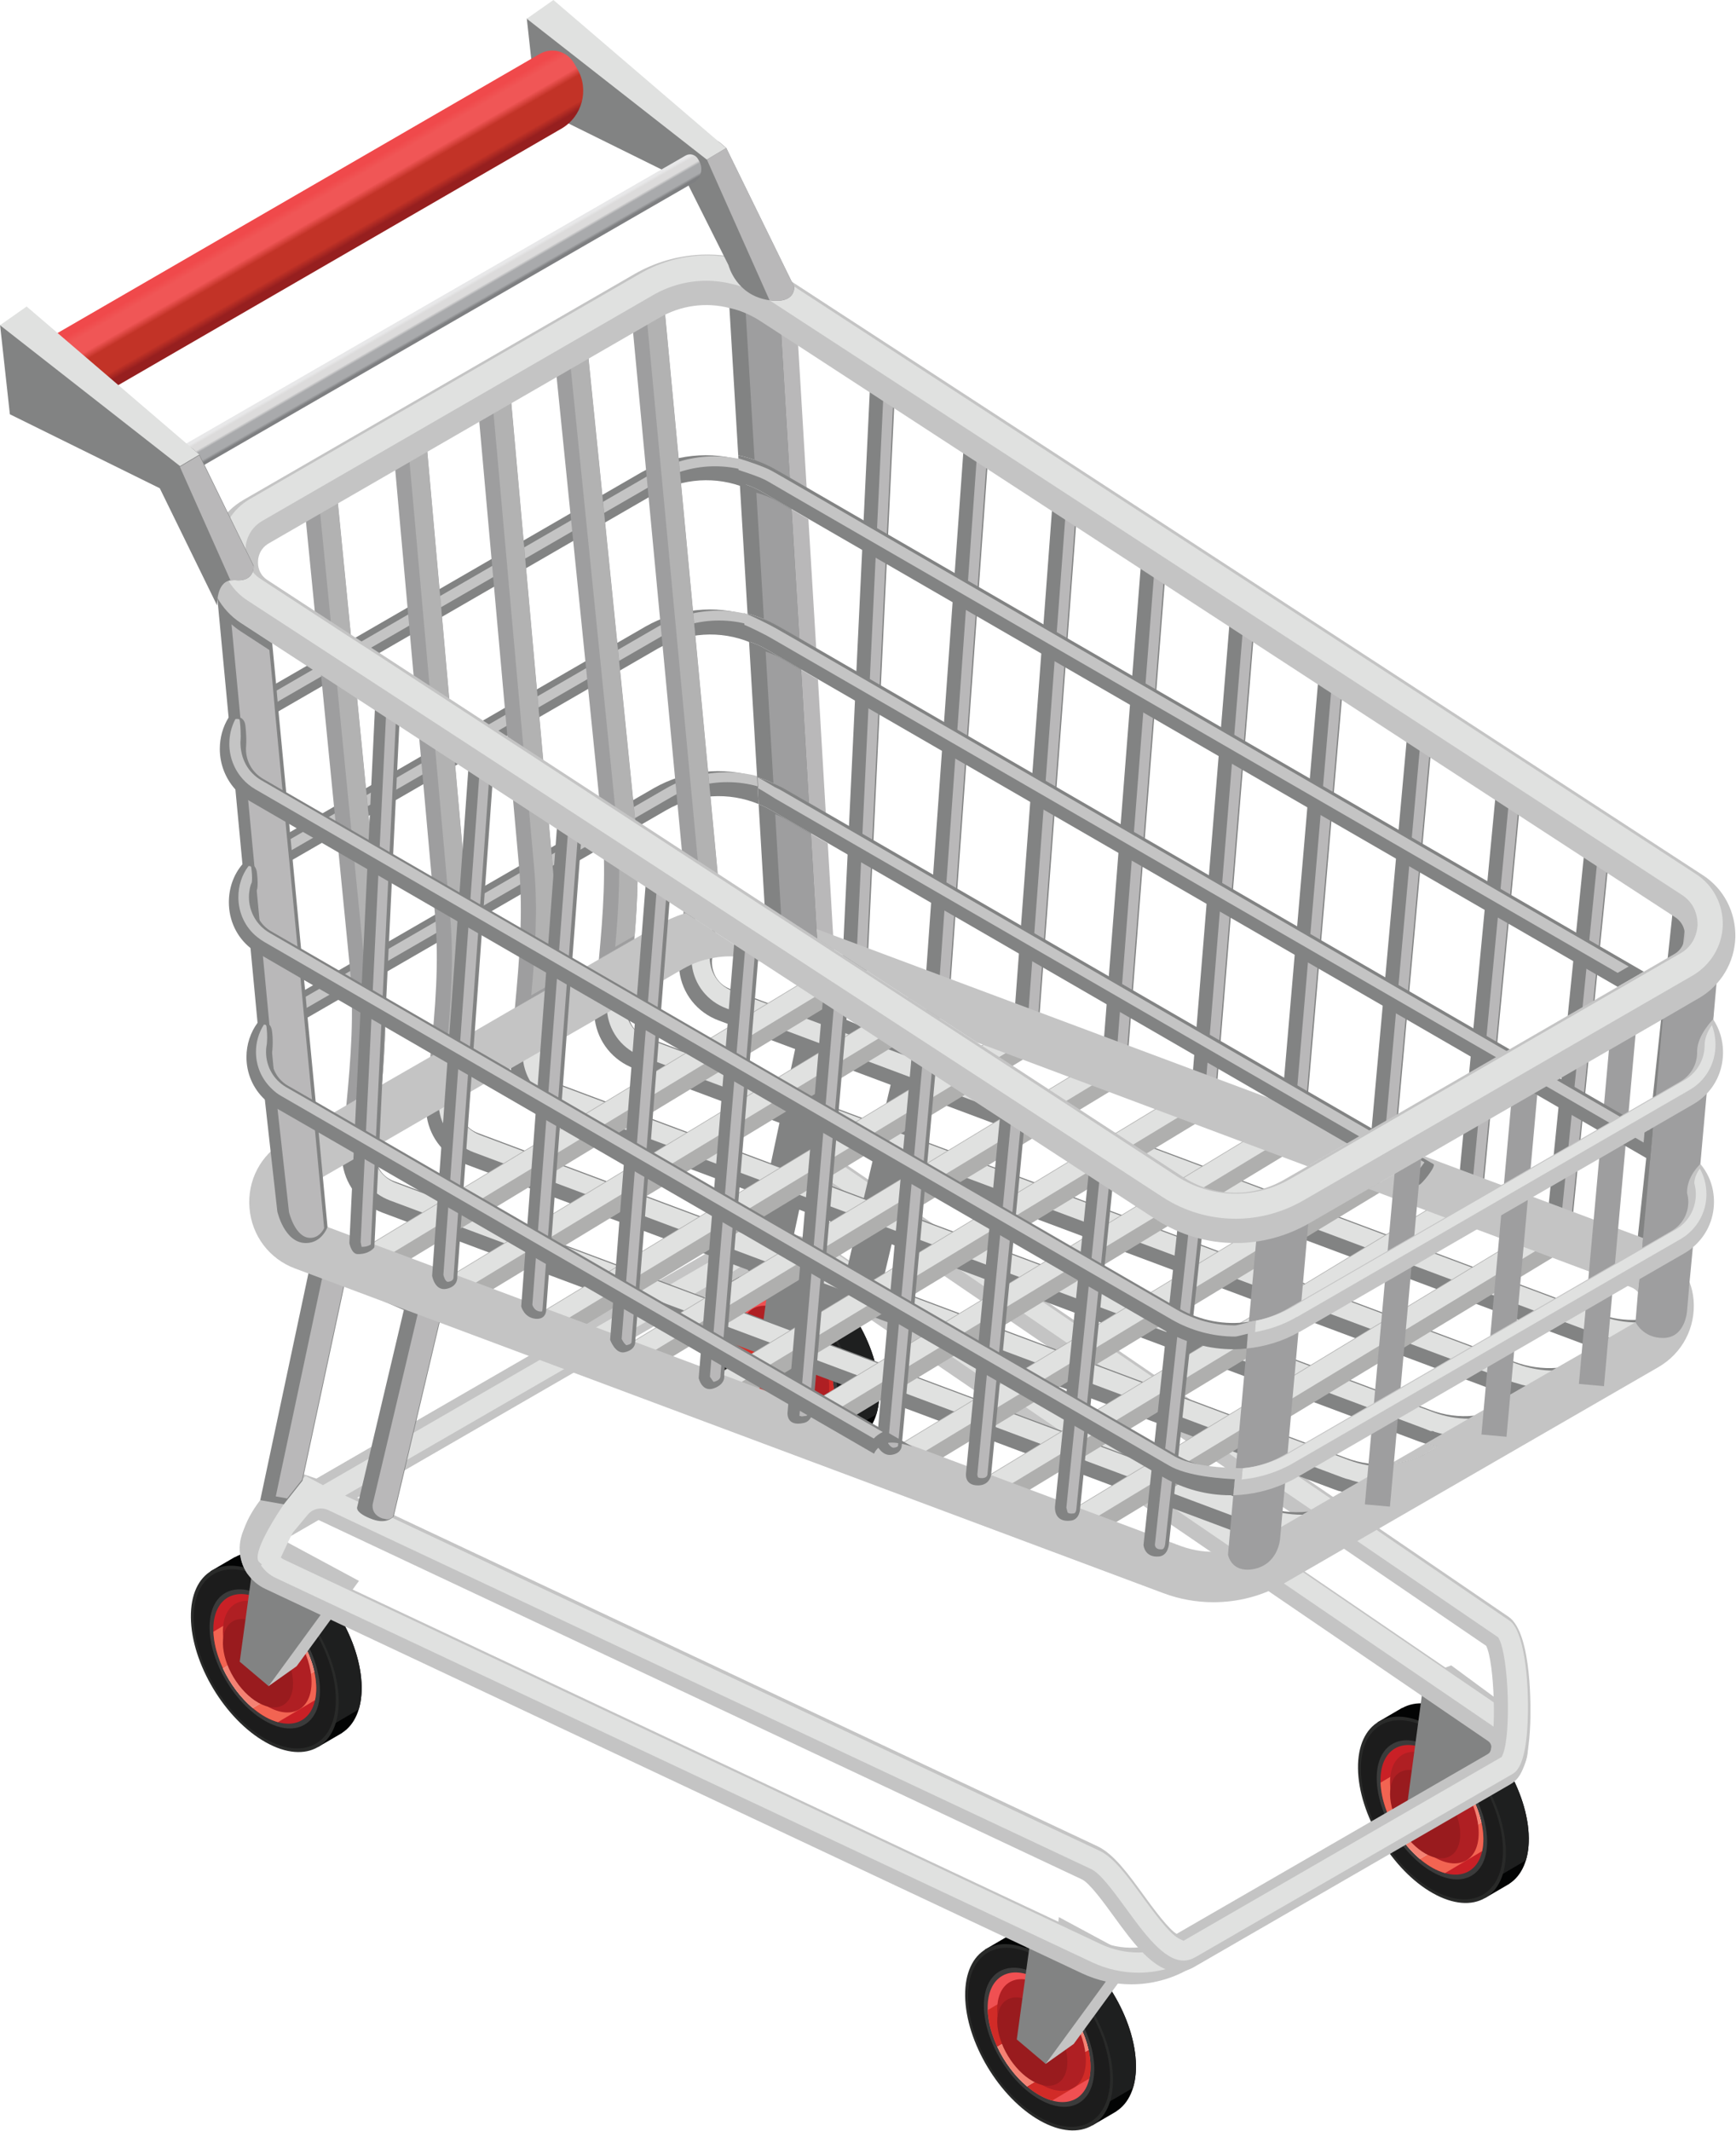 <?xml version="1.0" encoding="UTF-8" standalone="no"?><!DOCTYPE svg PUBLIC "-//W3C//DTD SVG 1.1//EN" "http://www.w3.org/Graphics/SVG/1.1/DTD/svg11.dtd"><svg width="100%" height="100%" viewBox="0 0 1120 1374" version="1.1" xmlns="http://www.w3.org/2000/svg" xmlns:xlink="http://www.w3.org/1999/xlink" xml:space="preserve" xmlns:serif="http://www.serif.com/" style="fill-rule:evenodd;clip-rule:evenodd;stroke-linejoin:round;stroke-miterlimit:2;"><path d="M704.726,1370.42l-69.439,-113.295l15.898,-9.27l0.052,0.091c8.503,-4.753 20.234,-4.063 33.281,3.242c26.341,14.74 47.995,50.781 48.347,80.495c0.182,14.245 -4.61,24.401 -12.513,29.531l0.038,0.052l-0.702,0.417l-0.573,0.351l-14.389,8.386Z" style="fill:#030404;fill-rule:nonzero;"/><path d="M647.643,1264.13l28.49,-16.771c2.721,0.99 5.52,2.213 8.385,3.828c26.341,14.74 47.995,50.781 48.347,80.495c0.078,5.469 -0.599,10.312 -1.888,14.518l-17.449,10.208c-4.075,-1.132 -8.333,-2.838 -12.734,-5.312c-4.883,-2.721 -9.583,-6.159 -14.088,-10.065l-36.459,-59.505c-1.484,-5.886 -2.395,-11.745 -2.604,-17.396Z" style="fill:#1e1f1f;fill-rule:nonzero;"/><path d="M622.682,1286.9c0.365,29.701 22.005,65.742 48.347,80.495c26.341,14.74 47.395,2.604 47.044,-27.109c-0.365,-29.714 -22.018,-65.743 -48.36,-80.495c-26.328,-14.74 -47.395,-2.604 -47.031,27.109Z" style="fill:#292a29;fill-rule:nonzero;"/><path d="M624.531,1287.93c0.339,28.555 21.159,63.203 46.471,77.383c25.326,14.179 45.573,2.513 45.222,-26.055c-0.352,-28.568 -21.159,-63.216 -46.484,-77.383c-25.313,-14.18 -45.561,-2.513 -45.209,26.055Z" style="fill:#1c1c1c;fill-rule:nonzero;"/><path d="M634.779,1293.67c0.273,22.174 16.432,49.076 36.08,60.078c19.662,11.003 35.378,1.953 35.117,-20.234c-0.273,-22.175 -16.432,-49.076 -36.093,-60.078c-19.662,-11.003 -35.378,-1.953 -35.104,20.234Z" style="fill:#3b3b3b;fill-rule:nonzero;"/><path d="M637.188,1295.01c0.26,20.677 15.312,45.755 33.645,56.016c18.321,10.26 32.982,1.81 32.722,-18.868c-0.248,-20.663 -15.313,-45.742 -33.633,-56.002c-18.334,-10.26 -32.982,-1.81 -32.734,18.854Z" style="fill:#f05052;fill-rule:nonzero;"/><path d="M670.352,1276.42c18.125,10.416 32.955,35.234 33.203,55.741c0.039,2.943 -0.261,5.612 -0.795,8.034l-23.88,14.18c-2.578,-0.716 -5.26,-1.797 -8.047,-3.346c-18.021,-10.091 -32.851,-34.492 -33.58,-54.961l33.099,-19.648Z" style="fill:#d12b27;fill-rule:nonzero;"/><path d="M688.568,1292.97c6.562,8.594 11.471,18.789 13.684,28.737l-39.622,23.528c-7.852,-6.614 -14.622,-15.715 -19.193,-25.481l45.131,-26.784Z" style="fill:#e9eae7;fill-rule:nonzero;"/><path d="M688.568,1292.97c6.562,8.594 11.471,18.789 13.684,28.737l-39.622,23.528c-7.852,-6.614 -14.622,-15.715 -19.193,-25.481l45.131,-26.784Z" style="fill:#f48273;fill-rule:nonzero;"/><path d="M643.373,1296.13c0.221,17.799 13.189,39.401 28.984,48.242c15.781,8.841 28.411,1.563 28.19,-16.237c-0.221,-17.825 -13.19,-39.414 -28.985,-48.255c-15.781,-8.841 -28.411,-1.562 -28.189,16.25Z" style="fill:#af1f23;fill-rule:nonzero;"/><path d="M643.373,1303.7c0.168,14.101 10.442,31.198 22.942,38.203c12.5,6.992 22.487,1.237 22.318,-12.864c-0.17,-14.102 -10.443,-31.198 -22.943,-38.19c-12.5,-7.006 -22.487,-1.25 -22.317,12.851Z" style="fill:#991b1e;fill-rule:nonzero;"/><path d="M683.112,1236.09l-8.49,94.648l18.073,-12.825l40.235,-55.026l-49.818,-26.797Z" style="fill:#c4c4c4;fill-rule:nonzero;"/><path d="M665.039,1248.92l-9.049,66.067l18.632,15.755l40.235,-55.026l-49.818,-26.796Z" style="fill:#828383;fill-rule:nonzero;"/><path d="M958.164,1223.75l-69.427,-113.281l15.885,-9.284l0.065,0.091c8.49,-4.752 20.235,-4.062 33.282,3.242c26.341,14.74 47.982,50.794 48.346,80.508c0.182,14.245 -4.609,24.401 -12.513,29.531l0.026,0.053l-0.703,0.416l-0.573,0.339l-14.388,8.385Z" style="fill:#030404;fill-rule:nonzero;"/><path d="M901.081,1117.46l28.489,-16.758c2.734,0.977 5.521,2.214 8.399,3.815c26.341,14.74 47.982,50.794 48.346,80.508c0.065,5.456 -0.612,10.313 -1.901,14.518l-17.448,10.209c-4.076,-1.146 -8.32,-2.839 -12.734,-5.313c-4.87,-2.734 -9.584,-6.159 -14.076,-10.065l-36.471,-59.518c-1.471,-5.885 -2.396,-11.732 -2.604,-17.396Z" style="fill:#1e1f1f;fill-rule:nonzero;"/><path d="M876.133,1140.23c0.351,29.714 22.005,65.756 48.346,80.495c26.341,14.753 47.396,2.617 47.031,-27.096c-0.364,-29.714 -22.005,-65.755 -48.346,-80.508c-26.341,-14.739 -47.396,-2.604 -47.031,27.109Z" style="fill:#292a29;fill-rule:nonzero;"/><path d="M877.969,1141.26c0.351,28.568 21.159,63.216 46.484,77.396c25.326,14.167 45.56,2.5 45.208,-26.055c-0.338,-28.567 -21.145,-63.216 -46.471,-77.396c-25.325,-14.179 -45.573,-2.512 -45.221,26.055Z" style="fill:#1c1c1c;fill-rule:nonzero;"/><path d="M888.216,1147.01c0.273,22.175 16.432,49.076 36.094,60.092c19.661,11.002 35.378,1.94 35.104,-20.235c-0.274,-22.187 -16.419,-49.088 -36.081,-60.091c-19.661,-11.003 -35.377,-1.953 -35.117,20.234Z" style="fill:#3b3b3b;fill-rule:nonzero;"/><path d="M890.638,1148.36c0.247,20.665 15.312,45.743 33.633,56.003c18.333,10.261 32.982,1.823 32.734,-18.854c-0.26,-20.677 -15.312,-45.755 -33.646,-56.015c-18.32,-10.261 -32.982,-1.81 -32.721,18.866Z" style="fill:#c92026;fill-rule:nonzero;"/><path d="M923.789,1129.75c18.125,10.416 32.969,35.247 33.216,55.755c0.026,2.943 -0.26,5.599 -0.794,8.034l-23.893,14.18c-2.565,-0.717 -5.261,-1.797 -8.047,-3.36c-18.021,-10.078 -32.839,-34.492 -33.581,-54.948l33.099,-19.661Z" style="fill:#f26452;fill-rule:nonzero;"/><path d="M942.018,1146.3c6.55,8.594 11.472,18.802 13.685,28.75l-39.635,23.529c-7.839,-6.615 -14.61,-15.716 -19.193,-25.482l45.143,-26.797Z" style="fill:#e9eae7;fill-rule:nonzero;"/><path d="M942.018,1146.3c6.55,8.594 11.472,18.802 13.685,28.75l-39.635,23.529c-7.839,-6.615 -14.61,-15.716 -19.193,-25.482l45.143,-26.797Z" style="fill:#f48273;fill-rule:nonzero;"/><path d="M896.81,1149.47c0.221,17.813 13.203,39.414 28.984,48.256c15.794,8.841 28.412,1.562 28.203,-16.251c-0.221,-17.812 -13.203,-39.413 -28.984,-48.255c-15.794,-8.841 -28.411,-1.562 -28.203,16.25Z" style="fill:#af1f23;fill-rule:nonzero;"/><path d="M896.81,1157.05c0.182,14.088 10.443,31.197 22.943,38.189c12.499,7.006 22.499,1.251 22.317,-12.851c-0.169,-14.102 -10.443,-31.211 -22.943,-38.203c-12.486,-7.005 -22.486,-1.237 -22.317,12.865Z" style="fill:#991b1e;fill-rule:nonzero;"/><path d="M539.128,936.172l-69.428,-113.294l15.886,-9.284l0.065,0.104c8.489,-4.753 20.234,-4.062 33.281,3.242c26.341,14.74 47.982,50.782 48.346,80.495c0.183,14.258 -4.609,24.401 -12.513,29.544l0.027,0.052l-0.691,0.404l-0.573,0.351l-14.4,8.386Z" style="fill:#030404;fill-rule:nonzero;"/><path d="M482.057,829.87l28.477,-16.758c2.734,0.99 5.521,2.214 8.398,3.828c26.341,14.74 47.982,50.782 48.346,80.495c0.066,5.469 -0.611,10.312 -1.901,14.531l-17.434,10.196c-4.089,-1.133 -8.334,-2.839 -12.748,-5.3c-4.869,-2.734 -9.583,-6.172 -14.075,-10.078l-36.471,-59.505c-1.472,-5.886 -2.397,-11.745 -2.592,-17.409Z" style="fill:#1e1f1f;fill-rule:nonzero;"/><path d="M457.096,852.656c0.365,29.714 22.005,65.755 48.347,80.495c26.341,14.753 47.396,2.604 47.031,-27.109c-0.365,-29.714 -22.005,-65.756 -48.346,-80.495c-26.342,-14.753 -47.396,-2.617 -47.032,27.109Z" style="fill:#292a29;fill-rule:nonzero;"/><path d="M458.932,853.685c0.352,28.568 21.159,63.216 46.485,77.383c25.325,14.179 45.56,2.513 45.221,-26.055c-0.352,-28.568 -21.159,-63.216 -46.484,-77.383c-25.326,-14.179 -45.56,-2.513 -45.222,26.055Z" style="fill:#1c1c1c;fill-rule:nonzero;"/><path d="M469.193,859.414c0.26,22.188 16.419,49.089 36.08,60.091c19.662,11.016 35.378,1.953 35.105,-20.234c-0.261,-22.174 -16.42,-49.076 -36.081,-60.078c-19.662,-11.016 -35.378,-1.953 -35.104,20.221Z" style="fill:#3b3b3b;fill-rule:nonzero;"/><path d="M471.601,860.769c0.248,20.676 15.313,45.754 33.633,56.015c18.334,10.261 32.982,1.823 32.735,-18.854c-0.248,-20.677 -15.313,-45.755 -33.646,-56.016c-18.321,-10.26 -32.969,-1.823 -32.722,18.855Z" style="fill:#f05052;fill-rule:nonzero;"/><path d="M504.752,842.175c18.138,10.403 32.969,35.234 33.217,55.755c0.039,2.929 -0.261,5.599 -0.794,8.02l-23.881,14.194c-2.578,-0.73 -5.273,-1.797 -8.06,-3.36c-18.007,-10.091 -32.838,-34.492 -33.58,-54.961l33.098,-19.648Z" style="fill:#d12b27;fill-rule:nonzero;"/><path d="M522.982,858.724c6.549,8.594 11.471,18.802 13.685,28.75l-39.636,23.529c-7.838,-6.628 -14.609,-15.717 -19.192,-25.482l45.143,-26.797Z" style="fill:#e9eae7;fill-rule:nonzero;"/><path d="M522.982,858.724c6.549,8.594 11.471,18.802 13.685,28.75l-39.636,23.529c-7.838,-6.628 -14.609,-15.717 -19.192,-25.482l45.143,-26.797Z" style="fill:#fec022;fill-rule:nonzero;"/><path d="M477.786,861.875c0.209,17.812 13.191,39.427 28.972,48.255c15.794,8.841 28.411,1.576 28.203,-16.237c-0.222,-17.812 -13.203,-39.427 -28.984,-48.255c-15.795,-8.841 -28.412,-1.575 -28.191,16.237Z" style="fill:#af1f23;fill-rule:nonzero;"/><path d="M477.786,869.453c0.17,14.102 10.443,31.211 22.93,38.203c12.513,7.005 22.5,1.237 22.331,-12.864c-0.182,-14.102 -10.443,-31.198 -22.943,-38.203c-12.5,-6.992 -22.5,-1.237 -22.318,12.864Z" style="fill:#d92e27;fill-rule:nonzero;"/><path d="M205.169,1126.43l-69.427,-113.294l15.885,-9.271l0.066,0.091c8.489,-4.752 20.234,-4.062 33.281,3.242c26.341,14.74 47.982,50.782 48.346,80.495c0.17,14.258 -4.609,24.414 -12.513,29.545l0.026,0.052l-0.69,0.416l-0.586,0.339l-14.388,8.385Z" style="fill:#030404;fill-rule:nonzero;"/><path d="M148.099,1020.14l28.477,-16.77c2.734,0.989 5.52,2.213 8.398,3.827c26.341,14.74 47.982,50.782 48.346,80.495c0.065,5.469 -0.612,10.326 -1.901,14.532l-17.448,10.208c-4.075,-1.146 -8.32,-2.852 -12.734,-5.312c-4.87,-2.735 -9.583,-6.159 -14.076,-10.078l-36.471,-59.506c-1.471,-5.885 -2.396,-11.732 -2.591,-17.396Z" style="fill:#1e1f1f;fill-rule:nonzero;"/><path d="M123.138,1042.92c0.364,29.713 22.005,65.755 48.346,80.495c26.341,14.752 47.396,2.617 47.031,-27.097c-0.364,-29.713 -22.004,-65.755 -48.346,-80.508c-26.341,-14.739 -47.396,-2.604 -47.031,27.11Z" style="fill:#292a29;fill-rule:nonzero;"/><path d="M124.974,1043.95c0.352,28.567 21.159,63.215 46.484,77.382c25.313,14.18 45.56,2.513 45.222,-26.055c-0.352,-28.554 -21.159,-63.203 -46.485,-77.382c-25.325,-14.18 -45.56,-2.513 -45.221,26.055Z" style="fill:#1c1c1c;fill-rule:nonzero;"/><path d="M135.221,1049.69c0.274,22.175 16.433,49.076 36.094,60.079c19.661,11.016 35.378,1.953 35.104,-20.222c-0.26,-22.187 -16.419,-49.088 -36.08,-60.091c-19.662,-11.002 -35.378,-1.953 -35.118,20.234Z" style="fill:#3b3b3b;fill-rule:nonzero;"/><path d="M137.643,1051.04c0.248,20.664 15.313,45.742 33.633,56.002c18.333,10.261 32.982,1.823 32.734,-18.854c-0.26,-20.677 -15.312,-45.755 -33.646,-56.016c-18.32,-10.26 -32.981,-1.809 -32.721,18.868Z" style="fill:#c92026;fill-rule:nonzero;"/><path d="M170.794,1032.43c18.125,10.417 32.969,35.248 33.216,55.755c0.039,2.943 -0.26,5.599 -0.794,8.034l-23.893,14.18c-2.565,-0.717 -5.261,-1.797 -8.047,-3.36c-18.008,-10.091 -32.839,-34.492 -33.581,-54.96l33.099,-19.649Z" style="fill:#f26452;fill-rule:nonzero;"/><path d="M189.023,1048.99c6.55,8.593 11.472,18.802 13.685,28.75l-39.635,23.528c-7.839,-6.615 -14.609,-15.716 -19.193,-25.481l45.143,-26.797Z" style="fill:#e9eae7;fill-rule:nonzero;"/><path d="M189.023,1048.99c6.55,8.593 11.472,18.802 13.685,28.75l-39.635,23.528c-7.839,-6.615 -14.609,-15.716 -19.193,-25.481l45.143,-26.797Z" style="fill:#f48273;fill-rule:nonzero;"/><path d="M143.815,1052.15c0.221,17.812 13.203,39.414 28.984,48.255c15.795,8.841 28.412,1.562 28.191,-16.25c-0.209,-17.813 -13.19,-39.414 -28.972,-48.255c-15.794,-8.841 -28.411,-1.563 -28.203,16.25Z" style="fill:#af1f23;fill-rule:nonzero;"/><path d="M143.815,1059.71c0.182,14.101 10.443,31.211 22.943,38.203c12.5,7.005 22.5,1.25 22.317,-12.865c-0.169,-14.088 -10.442,-31.198 -22.942,-38.19c-12.487,-7.005 -22.487,-1.25 -22.318,12.852Z" style="fill:#991b1e;fill-rule:nonzero;"/><path d="M181.771,992.526l-8.477,94.636l18.073,-12.813l40.222,-55.026l-49.818,-26.797Z" style="fill:#c4c4c4;fill-rule:nonzero;"/><path d="M163.698,1005.34l-9.037,66.08l18.633,15.743l40.222,-55.027l-49.818,-26.796Z" style="fill:#828383;fill-rule:nonzero;"/><path d="M936.276,1073.8l-16.836,6.341l25.365,84.61l40.221,-55.039l-48.75,-35.912Z" style="fill:#c4c4c4;fill-rule:nonzero;"/><path d="M918.203,1086.62l-10.104,75.208l18.633,15.742l40.221,-55.026l-48.75,-35.924Z" style="fill:#828383;fill-rule:nonzero;"/><path d="M498.555,818.581c-8.842,-0 -17.696,2.266 -25.586,6.81l-292.201,168.711c-2.318,1.341 -2.591,3.45 -2.539,4.609c0.052,1.146 0.482,3.216 2.904,4.362l526.914,247.904c15.169,7.109 32.929,6.406 47.448,-1.98l204.153,-117.877c2.11,-1.224 2.501,-3.164 2.539,-4.193c0.039,-1.041 -0.195,-3.008 -2.2,-4.375l-432.513,-295.104c-8.633,-5.899 -18.776,-8.867 -28.919,-8.867Zm231.302,460.872c-10.86,0 -21.732,-2.356 -31.849,-7.109l-526.914,-247.904c-9.701,-4.557 -16.003,-14.036 -16.446,-24.739c-0.455,-10.703 5.026,-20.69 14.323,-26.029l292.188,-168.711c24.765,-14.297 56.015,-13.125 79.622,2.982l432.5,295.104c8.19,5.586 12.865,14.857 12.487,24.779c-0.365,9.896 -5.729,18.789 -14.323,23.75l-204.141,117.851c-11.549,6.667 -24.479,10.026 -37.447,10.026Z" style="fill:#c4c4c4;fill-rule:nonzero;"/><path d="M503.086,811.068c-9.935,-0 -19.701,2.591 -28.242,7.513l-292.201,168.711c-3.424,1.992 -5.351,5.534 -5.182,9.453c0.143,3.867 2.37,7.226 5.924,8.919l526.941,247.917c7.499,3.502 15.833,5.351 24.114,5.351c9.922,0 19.688,-2.604 28.255,-7.552l204.154,-117.864c3.177,-1.836 5.065,-4.987 5.182,-8.633c0.118,-3.646 -1.523,-6.888 -4.518,-8.932l-432.513,-295.104c-9.375,-6.394 -20.417,-9.779 -31.914,-9.779Zm231.315,460.872c-10.182,0 -20.417,-2.292 -29.596,-6.601l-526.915,-247.917c-7.903,-3.698 -13.033,-11.432 -13.398,-20.156c-0.377,-8.724 4.089,-16.849 11.654,-21.211l292.2,-168.711c10.482,-6.055 22.5,-9.245 34.74,-9.245c14.14,0 27.708,4.167 39.245,12.031l432.5,295.105c6.666,4.544 10.468,12.083 10.182,20.182c-0.312,8.06 -4.662,15.299 -11.693,19.349l-204.14,117.852c-10.547,6.08 -22.579,9.322 -34.779,9.322Z" style="fill:#e0e1e0;fill-rule:nonzero;"/><path d="M498.112,810.677l-9.05,66.081l18.633,15.742l40.221,-55.026l-49.804,-26.797Z" style="fill:#828383;fill-rule:nonzero;"/><path d="M230.43,965.703l477.617,224.714c10.417,4.883 19.804,17.799 29.739,31.471c5.886,8.086 16.589,22.8 21.862,25.326l201.341,-116.25c4.688,-11.25 3.243,-59.206 -2.187,-69.779l-431.328,-294.31c-4.974,0.586 -18.086,17.995 -25.117,27.37c-9.896,13.138 -19.232,25.547 -29.388,31.406l-242.539,140.052Zm529.44,305.573c-15.352,0 -28.92,-18.672 -41.172,-35.508c-6.654,-9.14 -15.769,-21.679 -20.69,-23.984l-492.474,-231.719l-24.766,14.297c-6.797,3.959 -17.057,26.524 -21.315,20.091c-18.346,-27.76 24.649,-68.854 32.083,-65.338l12.878,4.349l256.745,-148.243c6.002,-3.476 14.674,-15.012 22.33,-25.195c15.899,-21.12 35.652,-47.396 57.292,-32.643l432.5,295.091c15.664,10.69 14.193,62.761 13.985,68.672c-1.081,28.737 -7.045,35.976 -12.735,39.271l-204.141,117.851c-3.606,2.097 -7.109,3.008 -10.52,3.008Z" style="fill:#c4c4c4;fill-rule:nonzero;"/><path d="M530.534,759.766c-5.482,0.638 -12.474,7.786 -28.75,29.427c-9.557,12.721 -18.581,24.7 -27.787,30.013l-251.341,145.13l486.81,229.036c9.193,4.323 18.19,16.706 27.708,29.805c11.016,15.117 18.451,24.388 23.868,26.98l2.526,1.21l205.312,-118.541l0.703,-1.667c5.378,-12.93 3.802,-62.187 -2.37,-74.245l-0.624,-1.198l-434.089,-296.197l-1.966,0.247Zm233.021,504.362c-12.644,-0 -25.508,-17.709 -36.875,-33.308c-9.428,-12.968 -17.031,-23.007 -22.735,-25.69l-492.161,-231.445c-4.584,-2.148 -10.026,-0.938 -13.255,2.956l-8.828,10.612c-1.797,1.029 -11.172,24.609 -13.06,24.609c-2.917,-0 -7.514,-2.513 -9.558,-4.818c-6.901,-7.773 28.62,-56.106 30.248,-55.338l11.015,5.885l259.154,-149.622c6.94,-4.024 15.573,-15.508 23.919,-26.589c11.68,-15.533 26.198,-34.83 40.13,-34.83c3.347,-0 6.602,1.106 9.922,3.372l432.5,295.104c8.972,6.12 12.657,36.849 11.667,64.076c-1.107,29.7 -7.63,33.45 -10.078,34.87l-204.141,117.851c-2.669,1.563 -5.234,2.305 -7.864,2.305Z" style="fill:#e0e1e0;fill-rule:nonzero;"/><path d="M254.037,977.643c-0,0 -3.998,5.495 -13.646,2.005c-11.589,-4.205 -9.961,-7.851 -9.961,-7.851l30.104,-127.135l-38.229,-16.524l-27.123,126.536l-12.109,15.287l-15.169,-2.708l36.822,-173.256l84.18,36.433l-34.869,147.213Z" style="fill:#828383;fill-rule:nonzero;"/><path d="M249.609,979.648l-2.981,-0.612c-7.37,-2.655 -6.277,-8.763 -6.133,-9.44l29.922,-126.276l-47.422,-20.507l-28.125,131.236l-9.597,12.11l-7.356,-1.315l34.544,-162.513l74.974,32.461l-33.932,143.229l-0,-0.078c-0.157,-0 -1.407,1.705 -3.894,1.705Z" style="fill:#b9b8b9;fill-rule:nonzero;"/><path d="M568.763,829.688c0,-0 -3.633,7.968 -13.281,4.466c-11.589,-4.193 -9.232,-15.052 -9.232,-15.052l29.01,-122.396l-38.229,-16.537l-27.109,126.537l-12.11,15.286l-15.182,-2.708l36.823,-173.242l84.193,36.432l-34.883,147.214Z" style="fill:#828383;fill-rule:nonzero;"/><path d="M512.149,309.766c-7.787,-4.545 -16.238,-7.787 -25.001,-9.74l-5.677,-94.935l-0.651,-11.197l32.292,-1.941l1.797,30.339l5.507,92.187l-8.267,-4.713Z" style="fill:#b9b8b9;fill-rule:nonzero;"/><path d="M526.588,418.008l-12.825,-7.305c-6.485,-3.724 -13.463,-6.653 -20.612,-8.593l-5.026,-84.389c5.521,1.459 10.716,3.738 15.586,6.654l17.851,10.391l5.026,83.242Z" style="fill:#b9b8b9;fill-rule:nonzero;"/><path d="M532.76,524.154l-16.067,-9.258c-1.954,-1.133 -4.063,-1.94 -6.003,-2.917c-3.737,-1.784 -7.474,-3.255 -11.367,-4.388l-5.195,-87.474c3.893,1.303 7.63,2.93 11.197,5.039l22.396,12.982l5.039,86.016Z" style="fill:#b9b8b9;fill-rule:nonzero;"/><path d="M538.268,616.003l-32.448,1.94l-5.52,-92.982c2.76,1.133 5.52,2.435 8.281,4.05l3.072,1.783l22.396,12.995l4.219,72.214Z" style="fill:#b9b8b9;fill-rule:nonzero;"/><path d="M1032.11,897.396l-1.302,0.807l-0.156,0l-2.435,1.459l-49.492,28.567l-0.326,0.17l-0.976,0.481l-48.203,28.073l-2.11,0.977l-1.133,0.651l-45.598,26.445c-1.302,0.821 -2.761,1.471 -4.219,2.279l-4.063,1.94c-11.041,4.87 -23.047,7.474 -35.052,7.474c-8.607,-0 -16.875,-1.146 -25.156,-3.737c-1.784,-0.482 -3.568,-1.133 -5.352,-1.784l-559.896,-209.349c-13.632,-5.195 -23.046,-16.549 -25.468,-30.352c-0.651,-3.567 -0.82,-7.304 -0.495,-11.197l1.628,-16.875c0.325,-3.568 0.651,-7.136 1.133,-10.704l22.877,-13.32c-0.638,8.933 -1.614,17.539 -2.422,26.302l-1.302,13.464l-0.326,3.242c-0.65,7.148 2.761,15.742 11.849,19.154l560.052,209.349c9.571,3.567 19.636,4.869 29.532,3.736c7.305,-0.82 14.44,-2.76 21.093,-6.002l2.436,-1.146l2.278,-1.133l4.219,-2.435l43.971,-25.482l0.651,-0.325l9.245,-5.351l42.526,-24.506l11.198,-6.484l39.909,-23.047l0.338,0.651l10.547,18.008Z" style="fill:#828383;fill-rule:nonzero;"/><path d="M1036.32,895.13l-1.12,0.313l0,0.169l-1.966,1.459l-1.94,1.132l-1.289,0.821l-0.169,-0l-0.17,0.156l-0.976,0.482l-45.912,26.627l-0.651,0.313l-47.552,27.591c-1.94,1.133 -3.724,1.953 -5.351,2.76l-2.11,0.977l-1.133,0.651l-1.627,0.651l-2.109,0.807c-10.066,3.737 -20.612,5.677 -31.159,5.677c-5.847,0 -11.68,-0.651 -17.357,-1.784c-2.761,-0.481 -5.365,-1.132 -7.956,-2.109c-1.627,-0.325 -3.242,-0.807 -4.87,-1.458l-560.052,-209.519c-13.789,-5.182 -23.203,-16.705 -25.481,-30.664c-0.638,-3.567 -0.808,-7.304 -0.482,-11.041l1.627,-16.224c0.482,-3.893 0.808,-7.787 1.133,-11.523l23.047,-13.308c-0.82,9.089 -1.628,18.177 -2.604,27.096l-1.289,12.67l-0.326,3.568c-0.651,6.978 2.761,15.742 11.849,19.14l560.209,209.518c9.088,3.412 18.828,4.701 28.554,3.737c6.498,-0.494 12.982,-2.109 18.997,-4.544l1.615,-0.821l0.651,-0.325l4.219,-1.94l1.302,-0.651l4.375,-2.591l45.443,-26.133l0.169,-0.169l8.112,-4.701l39.427,-22.877l4.87,-2.761l0.325,0.156l0.17,0l1.458,0.326l-0,9.74l8.099,8.606Z" style="fill:#828383;fill-rule:nonzero;"/><path d="M1037.29,893.333l0.82,1.303l-6.003,3.411l-0.169,0.156l-0.169,0l-2.422,1.459l-40.404,23.541c-2.109,1.133 -4.062,2.266 -6.172,3.086l-0.651,0.313l-3.398,1.627l-0.326,0.17l-0.976,0.481l-1.133,0.482l-1.302,0.326c-9.583,3.411 -19.479,5.195 -29.544,5.195c-5.834,-0 -11.511,-0.651 -17.201,-1.94l-0.651,-0.169l-0.156,-0c-2.279,-0.482 -4.375,-0.977 -6.498,-1.628l-0.963,-0.156l-0.326,-0.157c-1.458,-0.494 -2.929,-0.976 -4.388,-1.471l-560.052,-209.349c-13.945,-5.182 -23.359,-17.2 -25.638,-31.159c-0.482,-3.398 -0.651,-6.81 -0.325,-10.377l1.953,-19.323c0.325,-3.073 0.651,-6.159 0.807,-9.245l0.169,0l22.878,-13.151c-0.651,8.281 -1.458,16.393 -2.266,24.518l-1.471,15.091l-0.482,4.05c-0.651,7.148 2.761,15.911 11.849,19.31l560.052,209.349c9.089,3.411 18.659,4.713 28.073,3.737c6.003,-0.326 12.006,-1.628 17.683,-3.893l1.627,-0.652l1.628,-0.651l0.312,-0.156l1.628,-0.651l0.169,-0.169c1.615,-0.638 3.073,-1.459 4.544,-2.266l3.894,-2.435l0.156,0l39.114,-22.552l5.026,-2.93l0.17,0l0.976,-0.65l4.545,-0.964l-0,10.221l10.377,5.026l-5.364,3.242Z" style="fill:#828383;fill-rule:nonzero;"/><path d="M1037.29,893.333l0.82,1.303l-4.883,3.411l-1.12,-0l-0.169,0.156l-1.289,0l-0.651,0.821l-0.169,-0l-0.17,0.156l-0.312,0.482l-2.916,-0c-8.607,2.76 -17.696,4.231 -26.615,4.231c-5.86,0 -11.693,-0.651 -17.37,-1.953l-0.482,0l-0.651,-0.156c-2.591,-0.495 -5.195,-1.302 -7.786,-2.122c-1.472,-0.313 -2.761,-0.808 -4.063,-1.289l-560.052,-209.349c-14.114,-5.196 -23.529,-17.201 -25.638,-31.328l0,-0.157c-0.482,-3.242 -0.651,-6.653 -0.325,-10.065l1.627,-16.224c0.482,-4.219 0.807,-8.437 1.289,-12.656l22.891,-13.151c-0.808,9.414 -1.784,18.659 -2.605,27.916l-1.132,11.68l-0.482,4.388c-0.651,7.136 2.76,15.899 11.849,19.31l560.208,209.349c8.763,3.242 18.008,4.544 27.097,3.893c5.026,-0.325 10.065,-1.302 14.765,-2.76l1.303,-1.133l6.002,-1.784l0.325,0.156l0.17,0l0.976,-0.65l0.808,-0.482l3.737,-0.482l-0,10.221l10.377,5.026l-5.364,3.242Z" style="fill:#828383;fill-rule:nonzero;"/><path d="M1072.68,870.625c-6.172,1.459 -12.501,2.266 -18.985,2.266c-8.776,-0 -17.695,-1.458 -26.302,-4.219c-1.289,-0.482 -2.422,-0.807 -3.724,-1.302l-559.883,-209.349c-14.128,-5.195 -23.698,-17.526 -25.482,-31.966c-0.651,-3.086 -0.651,-6.328 -0.325,-9.74l1.133,-10.221c0.65,-5.677 1.302,-11.367 1.783,-16.875c7.149,-2.604 14.454,-4.063 21.915,-4.714c-0.496,8.112 -1.459,16.068 -2.279,24.024l-0.977,9.245l-0.156,0.82c-0.651,6.979 2.591,15.742 11.849,19.14l560.039,209.349c8.281,3.086 16.888,4.388 25.469,3.894c3.75,-0 7.487,-0.638 11.054,-1.459l2.435,-0.156l0,11.198l2.436,10.065Z" style="fill:#828383;fill-rule:nonzero;"/><path d="M840.286,988.607c-8.437,0 -16.197,-1.146 -23.698,-3.503c-1.822,-0.508 -3.476,-1.12 -5.143,-1.731l-559.843,-209.336c-11.875,-4.506 -20.248,-14.454 -22.396,-26.615c-0.573,-3.151 -0.716,-6.497 -0.43,-9.948c0,-0 2.122,-22.291 2.435,-25.013l12.721,-7.383c-0.26,2.761 -3.268,33.594 -3.268,33.594c-0.807,8.971 3.502,19.896 14.987,24.206l560.052,209.349c7.917,2.955 16.081,4.44 24.284,4.44c2.5,-0 5.013,-0.143 7.5,-0.43c8.138,-0.911 15.768,-3.086 22.695,-6.458l2.357,-1.12l2.721,-1.38l147.461,-85.143l5.99,10.26l-48.06,27.721l-0.664,0l-1.094,1.003l-48.88,28.385l-2.279,0.964l-0.95,0.651l-45.612,26.445l-4.128,2.227l-3.802,1.823c-10.325,4.544 -21.771,6.992 -32.956,6.992Z" style="fill:#e0e1e0;fill-rule:nonzero;"/><path d="M894.336,957.604c-5.26,0 -10.794,-0.573 -16.432,-1.679c-2.553,-0.469 -4.87,-1.029 -7.188,-1.901c-2.07,-0.482 -3.424,-0.886 -4.765,-1.433l-560.157,-209.544c-12.005,-4.518 -20.364,-14.583 -22.383,-26.888c-0.573,-3.255 -0.716,-6.536 -0.429,-9.831l1.614,-16.172c0.378,-2.994 0.651,-6.067 0.912,-9.062l12.734,-7.357c-0.547,5.938 -1.106,11.849 -1.745,17.682l-1.627,16.302c-0.834,8.92 3.476,19.857 14.974,24.167l560.221,209.505c7.683,2.878 15.742,4.349 23.971,4.349c2.253,0 4.506,-0.104 6.771,-0.325c6.654,-0.508 13.737,-2.201 20.352,-4.883l6.693,-3.177l0.52,-0.169l5.599,-3.308l45.391,-26.106l47.226,-27.461l0,4.895l5.339,5.651l-0.703,0.052l-1.589,1.433l-46.054,26.471l-1.185,0.417l-0.625,0.859l-46.393,26.641c-1.394,0.82 -2.683,1.445 -3.881,2.031l-2.487,1.172l-1.797,0.976l-3.463,1.329c-9.544,3.554 -19.453,5.364 -29.414,5.364Z" style="fill:#e0e1e0;fill-rule:nonzero;"/><path d="M948.698,926.771c-5.234,0 -10.286,-0.547 -15.404,-1.654l-0.43,-0.429l-1.497,-0.013l-0.456,-0.118l-0.156,0.079c-1.276,-0.352 -3.203,-0.795 -5.13,-1.394l-1.003,-0.495l-1.731,-0.025l-2.878,-1.225l-559.844,-209.283c-12.057,-4.493 -20.482,-14.727 -22.552,-27.383c-0.443,-3.164 -0.547,-6.185 -0.273,-9.154c-0,0 2.422,-23.776 2.591,-26.002l12.721,-7.292c-0.468,5.065 -2.942,30.247 -2.942,30.247l-0.469,3.972c-0.834,9.127 3.489,20.143 14.974,24.453l560.052,209.349c7.695,2.891 15.651,4.349 23.632,4.349c2.227,-0 4.441,-0.117 6.654,-0.339c6.38,-0.338 12.865,-1.758 18.997,-4.232l2.37,-0.95l1.068,-0l0.912,-0.82l1.758,-0.704l0.208,-0.182c1.432,-0.651 2.786,-1.38 4.127,-2.122l3.321,-2.084l43.333,-24.947l-0,6.484l5.052,2.461l-1.901,1.159l0.742,1.185l-44.804,26.107c-2.565,1.366 -3.959,2.148 -5.456,2.721l-1.302,0.494l-1.211,1.107l-0.026,-0.208l-1.146,0.39l-2.435,1.12l-1.276,0.365c-9.453,3.359 -18.841,5.013 -28.19,5.013Z" style="fill:#e0e1e0;fill-rule:nonzero;"/><path d="M1003.05,895.782c-5.495,-0 -10.963,-0.626 -16.276,-1.824c-3.724,-0.664 -6.133,-1.432 -8.542,-2.174c-1.601,-0.377 -2.695,-0.794 -3.789,-1.211l-560.078,-209.362c-12.213,-4.492 -20.625,-14.752 -22.526,-27.474c-0.469,-3.255 -0.56,-6.25 -0.287,-9.049l2.657,-26.368l12.578,-7.226l-2.865,30.221l-0.481,4.323c-0.821,9.102 3.489,20.104 14.973,24.414l560.222,209.349c7.825,2.904 15.976,4.362 24.245,4.362c1.627,0 3.281,-0.052 4.909,-0.169c5.338,-0.352 10.689,-1.354 15.885,-2.982l0.964,-0.299l1.262,-1.094l3.933,-1.146l0.82,-0l-0,6.784l5.052,2.461l-1.901,1.159l0.912,1.458l-0.313,0l-0.299,0.169l-1.25,0l-1.224,0.807l-0.404,0l-0.742,0.652l-0.821,-0c-9.622,2.838 -18.307,4.219 -26.614,4.219Z" style="fill:#e0e1e0;fill-rule:nonzero;"/><path d="M1056.93,864.779c-8.203,-0 -16.549,-1.341 -24.792,-3.998l-3.502,-1.197l-559.896,-209.376c-12.214,-4.479 -20.768,-15.195 -22.357,-28.007c-0.56,-2.709 -0.638,-5.326 -0.312,-8.646c-0,-0 2.2,-19.492 2.63,-23.984c3.854,-1.237 7.851,-2.149 12.07,-2.787c-0.352,4.115 -0.794,8.19 -1.224,12.266l-1.575,14.974c-1.003,9.83 3.32,20.781 14.843,25.026l560.027,209.362c7.643,2.851 15.611,4.283 23.711,4.283c1.223,0 3.789,-0.091 3.802,-0.091c2.851,0 5.729,-0.377 8.281,-0.859l-0,5.573l1.445,6.289c-4.427,0.781 -8.841,1.172 -13.151,1.172Z" style="fill:#e0e1e0;fill-rule:nonzero;"/><path d="M240.508,826.432l-11.224,-18.502l316.51,-191.719l11.224,18.516l-316.51,191.705Z" style="fill:#afafae;fill-rule:nonzero;"/><path d="M293.438,846.12l-11.212,-18.503l316.498,-191.744l11.224,18.515l-316.51,191.732Z" style="fill:#afafae;fill-rule:nonzero;"/><path d="M358.516,865.794l-11.224,-18.515l316.51,-191.732l11.211,18.516l-316.497,191.731Z" style="fill:#afafae;fill-rule:nonzero;"/><path d="M408.008,890.365l-11.224,-18.503l316.497,-191.732l11.224,18.503l-316.497,191.732Z" style="fill:#afafae;fill-rule:nonzero;"/><path d="M468.867,907.787l-11.224,-18.516l316.51,-191.732l11.224,18.516l-316.51,191.732Z" style="fill:#afafae;fill-rule:nonzero;"/><path d="M522.813,930.26l-11.224,-18.515l316.497,-191.706l11.224,18.503l-316.497,191.718Z" style="fill:#afafae;fill-rule:nonzero;"/><path d="M576.758,958.828l-11.224,-18.502l316.497,-191.732l11.224,18.503l-316.497,191.731Z" style="fill:#afafae;fill-rule:nonzero;"/><path d="M637.083,977.018l-11.224,-18.515l316.498,-191.732l11.224,18.515l-316.498,191.732Z" style="fill:#afafae;fill-rule:nonzero;"/><path d="M697.396,995.169l-11.224,-18.502l316.51,-191.719l11.224,18.516l-316.51,191.705Z" style="fill:#afafae;fill-rule:nonzero;"/><path d="M234.284,805.365l308.177,-186.68l6.172,10.182l-308.177,186.68l-6.172,-10.182Z" style="fill:#e0e1e0;fill-rule:nonzero;"/><path d="M287.213,825.052l308.177,-186.693l6.172,10.17l-308.177,186.693l-6.172,-10.17Z" style="fill:#e0e1e0;fill-rule:nonzero;"/><path d="M352.292,844.714l308.177,-186.693l6.172,10.182l-308.177,186.693l-6.172,-10.182Z" style="fill:#e0e1e0;fill-rule:nonzero;"/><path d="M401.784,869.297l308.164,-186.693l6.185,10.183l-308.177,186.692l-6.172,-10.182Z" style="fill:#e0e1e0;fill-rule:nonzero;"/><path d="M462.643,886.719l308.177,-186.693l6.172,10.169l-308.177,186.693l-6.172,-10.169Z" style="fill:#e0e1e0;fill-rule:nonzero;"/><path d="M516.588,909.193l308.165,-186.68l6.172,10.17l-308.164,186.679l-6.173,-10.169Z" style="fill:#e0e1e0;fill-rule:nonzero;"/><path d="M570.534,937.761l308.177,-186.693l6.172,10.182l-308.177,186.693l-6.172,-10.182Z" style="fill:#e0e1e0;fill-rule:nonzero;"/><path d="M630.859,955.938l308.177,-186.693l6.172,10.182l-308.177,186.693l-6.172,-10.182Z" style="fill:#e0e1e0;fill-rule:nonzero;"/><path d="M691.172,974.102l308.177,-186.68l6.172,10.182l-308.177,186.68l-6.172,-10.182Z" style="fill:#e0e1e0;fill-rule:nonzero;"/><path d="M612.422,645.833l-16.172,-1.171l26.419,-369.519l16.172,1.172l-26.419,369.518Z" style="fill:#828383;fill-rule:nonzero;"/><path d="M669.713,667.344l-16.172,-1.211l26.42,-354.115l16.172,1.211l-26.42,354.115Z" style="fill:#828383;fill-rule:nonzero;"/><path d="M727.018,688.854l-16.185,-1.263l26.42,-338.711l16.184,1.276l-26.419,338.698Z" style="fill:#828383;fill-rule:nonzero;"/><path d="M784.31,710.378l-16.185,-1.328l26.419,-323.321l16.185,1.328l-26.419,323.321Z" style="fill:#828383;fill-rule:nonzero;"/><path d="M841.602,731.914l-16.172,-1.393l26.419,-307.93l16.172,1.394l-26.419,307.929Z" style="fill:#828383;fill-rule:nonzero;"/><path d="M898.893,753.438l-16.172,-1.459l26.42,-292.526l16.171,1.459l-26.419,292.526Z" style="fill:#828383;fill-rule:nonzero;"/><path d="M956.185,774.974l-16.146,-1.549l26.419,-277.123l16.146,1.55l-26.419,277.122Z" style="fill:#828383;fill-rule:nonzero;"/><path d="M1013.48,796.498l-16.159,-1.615l26.419,-261.732l16.159,1.615l-26.419,261.732Z" style="fill:#828383;fill-rule:nonzero;"/><path d="M1070.77,818.06l-16.146,-1.745l26.433,-246.328l16.119,1.732l-26.406,246.341Z" style="fill:#828383;fill-rule:nonzero;"/><path d="M559.505,625.846l-16.211,-0.755l18.49,-386.132l16.211,0.768l-18.49,386.119Z" style="fill:#828383;fill-rule:nonzero;"/><path d="M605.456,640.925l25.729,-359.805l6.458,0.456l-25.716,359.804l-6.471,-0.455Z" style="fill:#b9b8b9;fill-rule:nonzero;"/><path d="M662.76,662.396l25.703,-344.401l6.472,0.495l-25.703,344.401l-6.472,-0.495Z" style="fill:#b9b8b9;fill-rule:nonzero;"/><path d="M720.078,683.88l25.664,-328.997l6.471,0.495l-25.664,329.01l-6.471,-0.508Z" style="fill:#b9b8b9;fill-rule:nonzero;"/><path d="M777.383,705.365l25.625,-313.62l6.484,0.534l-25.625,313.62l-6.484,-0.534Z" style="fill:#b9b8b9;fill-rule:nonzero;"/><path d="M834.713,726.849l25.586,-298.229l6.459,0.573l-25.586,298.229l-6.459,-0.573Z" style="fill:#b9b8b9;fill-rule:nonzero;"/><path d="M892.018,748.347l25.547,-282.839l6.472,0.573l-25.547,282.826l-6.472,-0.56Z" style="fill:#b9b8b9;fill-rule:nonzero;"/><path d="M949.349,769.818l25.495,-267.448l6.458,0.625l-25.495,267.435l-6.458,-0.612Z" style="fill:#b9b8b9;fill-rule:nonzero;"/><path d="M1006.67,791.289l25.442,-252.044l6.459,0.638l-25.443,252.057l-6.458,-0.651Z" style="fill:#b9b8b9;fill-rule:nonzero;"/><path d="M1063.98,812.761l25.391,-236.654l6.445,0.69l-25.364,236.667l-6.472,-0.703Z" style="fill:#b9b8b9;fill-rule:nonzero;"/><path d="M552.396,621.224l18.02,-376.419l6.498,0.312l-18.021,376.406l-6.497,-0.299Z" style="fill:#b9b8b9;fill-rule:nonzero;"/><path d="M879.883,730.886l-36.354,21.106l-213.242,-79.844l-124.467,-80.989l374.063,139.727Z" style="fill:#c4c4c4;fill-rule:nonzero;"/><path d="M1060.01,798.242l-0.482,6.329l-1.94,20.286l-0.833,8.268c-1.12,-1.289 -2.748,-2.591 -5.013,-3.398l-168.776,-63.138l36.354,-20.925l140.69,52.578Z" style="fill:#c4c4c4;fill-rule:nonzero;"/><path d="M489.427,518.464c-19.154,-7.956 -41.224,-6.654 -59.557,3.893l-231.42,133.724l-12.669,7.304c-5.182,2.917 -8.763,7.787 -10.052,13.464c0.156,-2.109 0.482,-6.003 -0.169,-11.523c-0.808,-8.92 -9.401,-5.847 -9.401,-5.847c3.073,-4.049 6.966,-7.617 11.51,-10.221l19.154,-11.029l224.935,-130c20.443,-11.679 44.778,-14.114 66.693,-7.135l0.976,17.37Z" style="fill:#828383;fill-rule:nonzero;"/><path d="M185.364,657.435c-0.729,-2.24 -1.992,-4.089 -3.684,-5.365c1.276,-1.028 2.63,-1.939 4.01,-2.734l244.088,-141.028c11.876,-6.785 25.417,-10.378 39.154,-10.378c6.953,-0 13.802,0.911 20.443,2.708l0.378,6.641c-6.641,-1.966 -13.503,-2.969 -20.521,-2.969c-12.683,0 -25.209,3.346 -36.198,9.687l-244.089,141.016c-1.276,0.716 -2.474,1.537 -3.581,2.422Z" style="fill:#c4c4c4;fill-rule:nonzero;"/><path d="M484.076,414.245c-19.154,-7.956 -41.225,-6.654 -59.558,3.893l-231.419,133.724l-12.669,7.305c-5.183,2.916 -8.763,7.786 -10.053,13.463c0.157,-2.109 0.482,-6.002 -0.169,-11.523c-0.807,-8.919 -9.414,-5.846 -9.414,-5.846c3.086,-4.05 6.98,-7.617 11.524,-10.222l19.153,-11.028l224.922,-130c20.456,-11.68 44.792,-14.115 66.706,-7.136l0.977,17.37Z" style="fill:#828383;fill-rule:nonzero;"/><path d="M180.013,553.216c-0.729,-2.239 -1.992,-4.088 -3.698,-5.364c1.289,-1.029 2.63,-1.94 4.011,-2.722l244.101,-141.042c11.875,-6.783 25.417,-10.377 39.154,-10.377c6.94,-0 13.802,0.925 20.442,2.708l0.365,6.641c-6.628,-1.966 -13.503,-2.969 -20.508,-2.969c-12.695,0 -25.208,3.347 -36.211,9.688l-244.075,141.016c-1.277,0.716 -2.474,1.536 -3.581,2.421Z" style="fill:#c4c4c4;fill-rule:nonzero;"/><path d="M481.471,314.779c-19.154,-7.943 -41.224,-6.654 -59.557,3.893l-231.419,133.724l-12.657,7.305c-5.195,2.929 -8.763,7.799 -10.064,13.476c0.156,-2.109 0.481,-6.003 -0.157,-11.523c-0.82,-8.932 -9.414,-5.847 -9.414,-5.847c3.073,-4.049 6.979,-7.63 11.524,-10.221l19.14,-11.042l224.935,-129.987c20.443,-11.679 44.792,-14.114 66.693,-7.135l0.976,17.357Z" style="fill:#828383;fill-rule:nonzero;"/><path d="M177.409,453.776c-0.729,-2.265 -1.993,-4.088 -3.685,-5.377c1.289,-1.029 2.63,-1.928 4.01,-2.722l244.089,-141.054c11.875,-6.784 25.416,-10.378 39.128,-10.378c6.966,0 13.827,0.924 20.468,2.721l0.378,6.641c-6.641,-1.953 -13.503,-2.956 -20.508,-2.956c-12.695,-0 -25.208,3.347 -36.211,9.662l-244.088,141.041c-1.276,0.704 -2.474,1.524 -3.581,2.422Z" style="fill:#c4c4c4;fill-rule:nonzero;"/><path d="M920.937,931.146l-0.963,-0.156l-0.326,-0.157l-22.565,12.982c6.498,-0.494 12.982,-2.109 18.997,-4.544l1.615,-0.821l0.651,-0.325l9.089,-5.351c-2.279,-0.482 -4.375,-0.977 -6.498,-1.628Zm0,0l-0.963,-0.156l-0.326,-0.157l-22.565,12.982c6.498,-0.494 12.982,-2.109 18.997,-4.544l1.615,-0.821l0.651,-0.325l9.089,-5.351c-2.279,-0.326 -4.375,-0.977 -6.498,-1.628Zm0,0l-0.963,-0.156l-0.326,-0.157l-22.565,12.982c6.498,-0.494 12.982,-2.109 18.997,-4.544l1.615,-0.821l0.651,-0.325l9.089,-5.351c-2.279,-0.326 -4.375,-0.977 -6.498,-1.628Zm0,0l-0.963,-0.156l-0.326,-0.157l-22.565,12.982c6.498,-0.494 12.982,-2.109 18.997,-4.544l1.615,-0.821l0.651,-0.325l9.089,-5.351c-2.279,-0.326 -4.375,-0.977 -6.498,-1.628Zm-41.054,-200.26l-36.354,21.106l39.44,14.597l36.354,-20.925l-39.44,-14.778Zm41.054,200.26l-0.963,-0.156l-0.326,-0.157l-22.565,12.982c6.498,-0.494 12.982,-2.109 18.997,-4.544l1.615,-0.821l0.651,-0.325l9.089,-5.351c-2.279,-0.482 -4.375,-0.977 -6.498,-1.628Zm0,0l-0.963,-0.156l-0.326,-0.157l-22.565,12.982c6.498,-0.494 12.982,-2.109 18.997,-4.544l1.615,-0.821l0.651,-0.325l9.089,-5.351c-2.279,-0.326 -4.375,-0.977 -6.498,-1.628Zm0,0l-0.963,-0.156l-0.326,-0.157l-22.565,12.982c6.498,-0.494 12.982,-2.109 18.997,-4.544l1.615,-0.821l0.651,-0.325l9.089,-5.351c-2.279,-0.326 -4.375,-0.977 -6.498,-1.628Zm0,0l-0.963,-0.156l-0.326,-0.157l-22.565,12.982c6.498,-0.494 12.982,-2.109 18.997,-4.544l1.615,-0.821l0.651,-0.325l9.089,-5.351c-2.279,-0.326 -4.375,-0.977 -6.498,-1.628Zm0,0l-0.963,-0.156l-0.326,-0.157l-22.565,12.982c6.498,-0.494 12.982,-2.109 18.997,-4.544l1.615,-0.821l0.651,-0.325l9.089,-5.351c-2.279,-0.326 -4.375,-0.977 -6.498,-1.628Zm0,0l-0.963,-0.156l-0.326,-0.157l-22.565,12.982c6.498,-0.494 12.982,-2.109 18.997,-4.544l1.615,-0.821l0.651,-0.325l9.089,-5.351c-2.279,-0.482 -4.375,-0.977 -6.498,-1.628Z" style="fill:#c4c4c4;fill-rule:nonzero;"/><path d="M1069.92,881.497l-241.159,139.232c-14.115,8.282 -30.026,12.344 -45.924,12.344c-10.873,-0 -21.915,-1.953 -32.292,-5.846l-560.221,-209.349c-16.55,-6.172 -27.904,-21.094 -29.362,-38.945c-1.472,-17.696 7.135,-34.245 22.552,-43.178l39.922,-23.034l22.877,-13.32l31.328,-18.007l23.047,-13.308l31.315,-18.177l0.169,0l22.878,-13.151l31.315,-18.164l22.891,-13.151l15.416,-8.919c5.196,-3.086 10.547,-5.521 16.224,-7.305l1.628,-0.495l48.203,31.485c-10.065,-3.725 -20.781,-4.545 -31.172,-2.435c-6.484,1.146 -12.812,3.411 -18.659,6.823l-2.591,1.458l-32.786,18.984l-21.745,12.5l0,0.157l-32.461,18.671l-21.745,12.487l-32.773,18.998l-21.432,12.33l-32.774,18.985l-21.419,12.33l-21.432,12.331c-6.485,3.737 -6.654,9.909 -6.485,12.5c0.157,2.435 1.459,8.607 8.438,11.198l560.208,209.349c16.55,6.003 34.727,4.714 49.987,-3.893l0.651,-0.325l31.159,-18.009l22.07,-12.825l31.315,-18.008c6.498,-0.494 12.982,-2.109 18.997,-4.544l1.615,-0.821l0.651,-0.325l9.089,-5.351c-2.279,-0.482 -4.375,-0.977 -6.498,-1.628l-0.963,-0.156l-0.326,-0.157l31.159,-18.02l22.722,-13.151l30.664,-17.683l23.203,-13.307l26.302,-15.26l1.458,-0.964l1.602,-1.471c3.594,-3.568 3.75,-8.112 3.424,-10.052c-0.169,-1.628 -0.807,-5.039 -3.424,-7.8l0.833,-8.268l1.94,-20.286l0.482,-6.329l3.086,1.133c12.995,4.714 22.552,14.766 26.927,27.266c1.315,3.567 2.292,7.461 2.604,11.523c1.459,17.852 -7.291,34.401 -22.708,43.333Z" style="fill:#c4c4c4;fill-rule:nonzero;"/><path d="M915.378,763.958l-392.201,-226.679l-22.396,-12.982l-3.086,-1.784c-2.747,-1.614 -5.508,-2.917 -8.268,-4.049l-0.976,-17.37c3.893,1.133 7.63,2.591 11.367,4.388c1.94,0.964 4.049,1.784 6.002,2.917l16.068,9.244l402.93,232.943c2.109,1.133 -8.294,14.024 -9.44,13.372Z" style="fill:#828383;fill-rule:nonzero;"/><path d="M500.156,514.935c-2.018,-1.172 -8.984,-5.742 -11.003,-6.654l-0.39,-7.109c1.328,0.56 11.198,6.393 11.198,6.393l3.398,1.667l415.639,240.221c-1.133,1.693 -2.748,3.776 -4.063,5.248l-414.779,-239.766Z" style="fill:#c4c4c4;fill-rule:nonzero;"/><path d="M501.276,303.268c-7.8,-4.544 -16.237,-7.786 -25,-9.739l-5.677,-94.935l-0.651,-11.198l32.291,-1.953l1.797,30.351l5.508,92.175l-8.268,-4.701Z" style="fill:#828383;fill-rule:nonzero;"/><path d="M509.544,307.969l-8.268,-4.701c-4.544,-2.76 -9.414,-4.869 -14.453,-6.653l-5.508,-91.537l-0.651,-11.198l22.07,-1.289l1.302,23.203l5.508,92.175Z" style="fill:#9e9e9f;fill-rule:nonzero;"/><path d="M515.716,411.51l-12.825,-7.304c-6.485,-3.724 -13.464,-6.654 -20.612,-8.594l-5.027,-84.388c5.521,1.458 10.717,3.724 15.587,6.654l17.851,10.377l5.026,83.255Z" style="fill:#828383;fill-rule:nonzero;"/><path d="M515.716,411.51l-12.825,-7.304c-3.243,-1.784 -6.654,-3.568 -10.052,-5.026l-4.87,-81.471c5.507,1.458 10.703,3.736 15.573,6.653l7.148,4.219l5.026,82.929Z" style="fill:#9e9e9f;fill-rule:nonzero;"/><path d="M521.888,517.643l-16.068,-9.244c-1.953,-1.133 -4.062,-1.953 -6.002,-2.917c-3.737,-1.797 -7.474,-3.255 -11.367,-4.388l-5.196,-87.474c3.893,1.302 7.63,2.929 11.198,5.039l22.396,12.982l5.039,86.002Z" style="fill:#828383;fill-rule:nonzero;"/><path d="M521.888,517.643l-16.068,-9.244c-1.953,-1.133 -4.062,-1.953 -6.002,-2.917l-0.821,-0.325l-5.026,-85.04c3.893,1.289 7.631,2.917 11.198,5.026l11.68,6.81l5.039,85.69Z" style="fill:#9e9e9f;fill-rule:nonzero;"/><path d="M527.396,609.505l-32.448,1.941l-5.521,-92.982c2.76,1.132 5.521,2.435 8.268,4.049l3.086,1.784l22.396,12.982l4.219,72.226Z" style="fill:#828383;fill-rule:nonzero;"/><path d="M527.396,609.505l-22.227,1.289l-5.039,-85.846c2.761,1.133 5.521,2.435 8.281,4.063l3.086,1.783l11.68,6.81l4.219,71.901Z" style="fill:#9e9e9f;fill-rule:nonzero;"/><path d="M246.315,699.401l-22.877,13.32c2.916,-30.351 5.195,-59.4 2.278,-88.945l-30.521,-309.791l21.589,-2.123l30.508,309.805c2.604,26.133 1.302,52.265 -0.977,77.734Z" style="fill:#9e9e9f;fill-rule:nonzero;"/><path d="M300.69,668.086l-23.047,13.308c3.242,-31.003 5.677,-60.691 3.086,-90.717l-27.76,-310.286l21.588,-1.953l27.591,310.286c2.435,26.614 0.977,53.229 -1.458,79.362Z" style="fill:#9e9e9f;fill-rule:nonzero;"/><path d="M355.052,636.758l-22.878,13.151c2.917,-30.989 5.352,-60.365 2.748,-90.391l-27.747,-310.286l21.588,-1.953l27.747,310.286c2.279,26.615 0.977,53.229 -1.458,79.193Z" style="fill:#9e9e9f;fill-rule:nonzero;"/><path d="M409.258,605.443l-22.891,13.151c2.761,-29.701 4.87,-58.099 1.953,-86.823l-31.484,-311.107l21.588,-2.279l31.485,311.277c2.591,25.312 1.458,50.794 -0.651,75.781Z" style="fill:#9e9e9f;fill-rule:nonzero;"/><path d="M462.813,584.505c-7.461,0.651 -14.766,2.11 -21.915,4.714c0.652,-8.438 0.977,-16.888 0.495,-25.156l-35.065,-372.123l21.588,-1.953l35.053,372.448c0.494,7.474 0.325,14.935 -0.156,22.07Z" style="fill:#9e9e9f;fill-rule:nonzero;"/><path d="M234.036,704.519c2.448,-26.876 4.063,-53.399 1.38,-80.443l-30.026,-304.961l11.888,-1.172l30.04,304.974c2.617,26.406 1.159,52.252 -0.755,74.31l-12.527,7.292Z" style="fill:#b2b2b2;fill-rule:nonzero;"/><path d="M288.32,673.164c2.617,-26.354 4.545,-54.115 2.123,-82.135l-27.318,-305.482l11.888,-1.055l27.148,305.43c2.474,26.966 0.834,53.412 -1.237,75.977l-12.604,7.265Z" style="fill:#b2b2b2;fill-rule:nonzero;"/><path d="M342.747,641.771c2.578,-28.568 4.232,-54.922 1.901,-81.901l-27.317,-305.469l11.875,-1.067l27.317,305.429c1.888,22.097 1.511,45.56 -1.224,75.794l-12.552,7.214Z" style="fill:#b2b2b2;fill-rule:nonzero;"/><path d="M396.927,610.456c2.305,-26.211 3.789,-52.071 1.107,-78.411l-30.99,-306.29l11.888,-1.25l30.99,306.407c2.656,25.807 1.224,51.953 -0.443,72.357l-12.552,7.187Z" style="fill:#b2b2b2;fill-rule:nonzero;"/><path d="M451.081,583.216c0.364,-6.979 0.364,-13.034 0.039,-18.685l-34.609,-367.422l11.887,-1.08l34.584,367.63c0.351,5.261 0.377,10.95 0.078,17.214c-4.167,0.533 -8.138,1.315 -11.979,2.343Z" style="fill:#b2b2b2;fill-rule:nonzero;"/><path d="M896.732,971.446l-16.172,-1.459l21.041,-234.01l16.172,1.458l-21.041,234.011Z" style="fill:#9e9e9f;fill-rule:nonzero;"/><path d="M971.94,926.393l-16.172,-1.458l21.055,-234.01l16.159,1.458l-21.042,234.01Z" style="fill:#9e9e9f;fill-rule:nonzero;"/><path d="M1034.82,893.763l-16.172,-1.458l21.055,-234.011l16.145,1.459l-21.028,234.01Z" style="fill:#9e9e9f;fill-rule:nonzero;"/><path d="M844.831,780.065l-5.195,58.581l-1.941,20.456l-6.979,77.734l-1.628,19.635l-3.242,35.86c0,-0 -1.133,16.719 -17.695,19.479c-13.958,2.266 -15.898,-9.414 -15.898,-9.414l3.411,-38.294l1.614,-17.045l6.98,-77.578l1.458,-17.2l6.823,-75.131l32.292,2.917Z" style="fill:#9e9e9f;fill-rule:nonzero;"/><path d="M1107.58,632.383l-10.573,118.138l-4.844,53.724l-2.135,22.396l-1.601,18.502c-0,0 -0.977,17.527 -15.417,17.527c-12.995,0.156 -17.852,-10.222 -17.852,-10.222l1.602,-19.323l0.833,-8.268l1.94,-20.286l0.482,-6.329l4.544,-50.143l1.628,-18.177l9.088,-100.456l32.305,2.917Z" style="fill:#9e9e9f;fill-rule:nonzero;"/><path d="M1066.18,729.922l-1.628,18.177l-547.708,-316.458l-22.396,-12.982c-3.568,-2.11 -7.305,-3.737 -11.198,-5.039l-0.976,-18.008c7.148,1.94 14.127,4.87 20.612,8.594l12.825,7.304l550.469,318.412Z" style="fill:#828383;fill-rule:nonzero;"/><path d="M496.888,411.068c-2.76,-1.641 -13.399,-6.94 -16.641,-8.177l-0.403,-7.748c4.44,1.615 16.458,7.527 20.625,9.909l12.838,7.331l547.761,316.836l-0.664,7.474l-563.516,-325.625Z" style="fill:#c4c4c4;fill-rule:nonzero;"/><path d="M1060.51,626.537l-16.875,9.739l-532.943,-308.021l-17.851,-10.377c-4.87,-2.93 -10.066,-5.196 -15.587,-6.654l-0.976,-17.695c8.763,1.953 17.2,5.195 25,9.739l8.268,4.701l550.964,318.568Z" style="fill:#828383;fill-rule:nonzero;"/><path d="M513.112,320.677l-17.826,-10.377c-4.284,-2.566 -14.205,-5.756 -18.802,-7.266l-0.417,-7.604c6.094,1.849 17.344,5.521 22.748,8.672l8.32,4.739l543.62,314.336l-7.122,4.102l-530.521,-306.602Z" style="fill:#c4c4c4;fill-rule:nonzero;"/><path d="M1105.62,652.188l-0.482,4.856l0,0.326c0,0 -10.234,10.065 -10.234,20.612l-0,0.651c-0,10.221 -22.071,-23.373 -22.071,-23.373l0.17,-1.939l1.784,-18.503l0.312,-2.917l30.521,20.287Z" style="fill:#9e9e9f;fill-rule:nonzero;"/><path d="M288.242,830.977c-7.825,1.758 -9.453,-8.412 -9.453,-8.412l24.87,-347.734l16.172,1.172l-24.831,347.161c0,0 0.872,6.094 -6.758,7.813Z" style="fill:#828383;fill-rule:nonzero;"/><path d="M345.13,850.261c-7.083,-0.873 -8.854,-7.891 -8.854,-7.891l24.675,-330.664l16.171,1.211l-24.687,330.95c-0,0 0.521,7.344 -7.305,6.394Z" style="fill:#828383;fill-rule:nonzero;"/><path d="M402.982,871.888c-6.003,1.341 -9.336,-8.008 -9.336,-8.008l24.596,-315.325l16.185,1.263l-24.648,315.976c-0,0 0.104,4.558 -6.797,6.094Z" style="fill:#828383;fill-rule:nonzero;"/><path d="M460.638,895.13c-7.825,2.852 -9.87,-6.588 -9.87,-6.588l24.766,-303.125l16.185,1.328l-24.519,300c0,0 1.302,5.508 -6.562,8.385Z" style="fill:#828383;fill-rule:nonzero;"/><path d="M518.685,917.461c-11.432,2.669 -10.612,-6.432 -10.612,-6.432l24.766,-288.75l16.171,1.393l-24.518,285.768c0,0 -0.39,6.758 -5.807,8.021Z" style="fill:#828383;fill-rule:nonzero;"/><path d="M574.818,938.086c-5.951,0.677 -9.284,-6.523 -9.284,-6.523l24.596,-272.422l16.172,1.458l-24.57,271.966c-0,0 -0.235,4.753 -6.914,5.521Z" style="fill:#828383;fill-rule:nonzero;"/><path d="M630.951,957.748c-9.024,-0 -7.709,-7.904 -7.709,-7.904l24.206,-253.867l16.146,1.549l-24.18,253.581c-0,-0 -0.872,6.641 -8.463,6.641Z" style="fill:#828383;fill-rule:nonzero;"/><path d="M690.898,980.469c-11.393,1.458 -10.247,-9.076 -10.247,-9.076l24.088,-238.554l16.146,1.614l-24.036,238.112c0,0 -0.065,7.149 -5.951,7.904Z" style="fill:#828383;fill-rule:nonzero;"/><path d="M747.799,1003.57c-9.479,0.95 -10.052,-7.383 -10.052,-7.383l24.297,-226.51l16.133,1.745l-23.997,223.749c-0,0 -0.313,7.787 -6.381,8.399Z" style="fill:#828383;fill-rule:nonzero;"/><path d="M230.768,808.62c-4.115,-0.039 -5.364,-7.122 -5.364,-7.122l17.369,-362.852l16.211,0.768l-17.461,364.831c0,0 -2.929,4.466 -10.755,4.375Z" style="fill:#828383;fill-rule:nonzero;"/><path d="M288.971,826.497c-1.77,0 -2.799,-3.919 -2.903,-4.531l24.583,-341.731l6.458,0.455l-24.479,342.331c0.091,2.07 -0.911,2.93 -2.982,3.385l-0.677,0.091Z" style="fill:#b9b8b9;fill-rule:nonzero;"/><path d="M348.203,845.612c-3.542,-0.43 -4.622,-3.906 -4.74,-4.31l24.453,-324.192l6.485,0.494l-24.336,326.081l-0.286,1.862l-0.821,0.117l-0.755,-0.052Z" style="fill:#b9b8b9;fill-rule:nonzero;"/><path d="M404.297,867.344c-0.664,-0 -2.24,-1.888 -3.216,-4.037l24.127,-309.335l6.471,0.507l-24.27,311.12c-0.078,0.43 -0.808,1.237 -3.008,1.732l-0.104,0.013Z" style="fill:#b9b8b9;fill-rule:nonzero;"/><path d="M460.325,890.99l-2.33,-3.334l24.479,-296.796l6.484,0.533l-24.127,295.157c0.13,1.992 -0.729,3.229 -3.386,4.179l-1.12,0.261Z" style="fill:#b9b8b9;fill-rule:nonzero;"/><path d="M517.357,913.281l-1.602,-0.364l24.023,-285.17l6.446,0.56l-24.102,280.912c0,0.104 -0.351,3.294 -2.07,3.698l-2.695,0.364Z" style="fill:#b9b8b9;fill-rule:nonzero;"/><path d="M576.51,933.464c-1.315,-0 -2.695,-1.537 -3.515,-2.787l24.036,-266.055l6.472,0.573l-24.141,267.11c-0.078,0.338 -0.833,0.937 -2.63,1.145l-0.222,0.014Z" style="fill:#b9b8b9;fill-rule:nonzero;"/><path d="M633.425,953.06c-1.498,-0 -2.305,-0.312 -2.553,-0.612l-0.338,-1.601l23.776,-249.375l6.458,0.625l-23.724,248.737c-0.26,1.38 -1.497,2.226 -3.619,2.226Z" style="fill:#b9b8b9;fill-rule:nonzero;"/><path d="M691.315,975.937c-1.25,0 -2.109,-0.26 -2.552,-0.768l-0.781,-3.072l23.593,-233.737l6.459,0.651l-23.542,233.242c-0.026,0.429 -0.143,3.359 -1.731,3.568l-1.446,0.116Z" style="fill:#b9b8b9;fill-rule:nonzero;"/><path d="M748.828,998.985c-3.19,-0 -3.685,-2.071 -3.737,-2.956l23.75,-220.807l6.458,0.689l-23.489,218.933c-0.026,0.325 -0.326,3.893 -2.019,4.075l-0.963,0.066Z" style="fill:#b9b8b9;fill-rule:nonzero;"/><path d="M233.307,803.945l-0.625,-3.099l17.201,-356.927l6.484,0.313l-17.135,358.151c-0.899,0.651 -2.708,1.562 -5.73,1.562l-0.195,0Z" style="fill:#b9b8b9;fill-rule:nonzero;"/><path d="M1080.14,615.182l-19.635,11.355l-16.875,9.739l-163.75,94.61l-36.354,21.106l-15.248,8.764c-20.456,11.679 -45.286,11.028 -64.922,-1.785l-133.072,-86.823l-124.467,-80.989l-261.445,-170.404l-15.912,-10.221l-55.664,-36.354c-6.002,-3.724 -6.484,-9.727 -6.328,-12.005c0,-2.435 0.821,-8.268 6.979,-11.849l251.876,-145.404c13.958,-8.112 30.182,-10.221 45.273,-6.328c6.823,1.458 13.307,4.219 19.479,8.112l13.958,9.088l576.602,375.534c5.99,3.894 6.471,9.74 6.471,12.162c-0.143,2.278 -0.963,8.281 -6.966,11.692Zm18.347,-50.963l-590.73,-384.61c-29.856,-19.635 -67.825,-20.612 -98.671,-2.76l-251.863,145.404c-14.114,8.112 -22.721,22.721 -23.203,38.945c-0.494,16.393 7.461,31.328 21.094,40.248l41.862,27.265l15.742,10.222l229.805,149.791l48.203,31.485l254.948,166.015c15.742,10.234 33.594,15.261 51.601,15.261c16.238,-0 32.462,-4.219 47.227,-12.657l38.464,-22.239l36.354,-20.925l156.927,-90.56l16.719,-9.739l3.398,-1.94c13.971,-8.281 22.721,-22.891 23.216,-39.115c0.313,-16.237 -7.46,-31.328 -21.093,-40.091Z" style="fill:#c4c4c4;fill-rule:nonzero;"/><path d="M1105.79,774.87c0,11.68 -5.038,22.07 -13.633,29.375c-1.627,1.458 -3.593,2.76 -5.533,3.893l-29.037,16.719l-220.872,127.721c-2.435,1.459 -5.026,2.748 -7.631,3.893c-10.547,4.701 -21.9,7.305 -33.424,7.631l1.614,-17.045c10.873,-0.325 21.589,-3.411 31.159,-8.932l2.279,-1.289l228.815,-132.265l18.828,-10.873c6.823,-3.893 10.873,-10.872 10.873,-18.828c-0,-1.953 -0.326,-3.893 -0.807,-5.677l-0,-0.17c-0.17,-10.703 8.58,-18.502 8.58,-18.502c5.703,6.667 8.789,15.26 8.789,24.349Z" style="fill:#c4c4c4;fill-rule:nonzero;"/><path d="M801.732,946.693c10.156,-0.938 20.156,-4.128 29.14,-9.31l249.922,-144.44c8.334,-4.753 13.295,-13.373 13.295,-23.034c-0,-2.252 -0.339,-4.596 -0.977,-6.979c0.026,-3.568 1.758,-6.953 3.528,-9.479c2.774,4.883 4.285,10.56 4.285,16.458c-0,10.026 -4.258,19.14 -11.927,25.664c-1.277,1.159 -2.878,2.253 -4.805,3.386l-29.024,16.718l-220.885,127.721c-2.331,1.394 -4.74,2.592 -7.149,3.659c-8.359,3.725 -17.109,6.016 -26.093,6.876l0.69,-7.24Z" style="fill:#e0e1e0;fill-rule:nonzero;"/><path d="M1111.63,678.477c0,14.114 -7.135,26.614 -19.309,33.593l-253.008,146.211l-1.615,0.821c-10.39,5.833 -21.914,9.244 -33.437,10.377l1.458,-17.2c8.763,-1.133 17.37,-4.05 25.156,-8.594l8.764,-5.039l244.244,-141.185c6.81,-3.893 11.029,-10.872 11.029,-18.828l-0,-0.651c-0,-10.547 10.234,-20.612 10.234,-20.612l0,-0.326c4.206,6.172 6.484,13.633 6.484,21.433Z" style="fill:#c4c4c4;fill-rule:nonzero;"/><path d="M810.247,851.523c8.06,-1.51 15.977,-4.452 23.086,-8.606l252.982,-146.198c8.424,-4.818 13.464,-13.438 13.464,-23.047c-0,-4.583 2.278,-9.193 4.622,-12.682c1.562,3.906 2.37,8.138 2.37,12.526c-0,12.33 -6.315,23.307 -16.888,29.349l-253.008,146.25l-0.599,0.156l-0.963,0.625c-7.774,4.362 -16.563,7.422 -25.691,8.997l0.625,-7.37Z" style="fill:#e0e1e0;fill-rule:nonzero;"/><path d="M203.646,710.287l-5.196,-54.206l-1.627,-17.852l-0.651,-6.328l-1.94,-20.286l-5.365,-56.641l-1.784,-18.177l-0.482,-5.521l-1.953,-20.442l-5.026,-52.748l-1.627,-18.503l-2.37,-24.778l-20.508,-13.359c-6.341,-4.154 -11.302,-9.701 -14.909,-15.99l7.279,77.174l4.388,46.419l4.544,48.191l5.195,54.049l4.545,48.19l4.7,49.506l8.047,72.057c0,-0 4.453,20.443 18.451,20.443c10.403,-0 13.945,-10.365 13.945,-10.365l-5.716,-60.873l-1.94,-19.96Z" style="fill:#828383;fill-rule:nonzero;"/><path d="M200.156,798.151c-9.739,0 -13.672,-16.471 -13.711,-16.628l-7.955,-71.549l-29.128,-307.435c1.836,1.641 3.802,3.138 5.885,4.505l18.542,12.084l2.148,22.435l1.615,18.476l7.474,78.711l1.797,18.216l7.943,83.269l1.614,17.799l7.148,74.206l5.6,59.635c-0.899,1.862 -3.594,6.276 -8.972,6.276Z" style="fill:#b9b8b9;fill-rule:nonzero;"/><path d="M588.581,932.774c-1.941,-0.652 -12.657,-4.219 -18.177,-1.784c-5.196,2.435 -6.485,6.328 -6.485,6.328l-358.333,-207.071l-27.917,-16.067c-2.591,-1.459 -4.87,-3.256 -6.81,-5.195c-7.63,-7.149 -11.849,-16.875 -11.849,-27.435c0,-8.112 2.604,-15.899 7.149,-22.071c-0,0 8.593,-3.073 9.401,5.847c0.651,5.52 0.325,9.414 0.169,11.523l0,0.326l-0.325,1.627l-0.17,2.748c0,7.799 3.893,14.609 10.547,18.502l17.865,10.235l384.935,222.487Z" style="fill:#828383;fill-rule:nonzero;"/><path d="M181.38,706.641c-2.135,-1.198 -4.075,-2.67 -5.82,-4.401c-6.758,-6.341 -10.417,-14.831 -10.417,-23.998c0,-6.276 1.797,-12.435 5.104,-17.578l0.3,0c1.081,0 1.315,0.365 1.445,1.797c0.586,5.026 0.326,8.477 0.169,10.534c-0.52,2.812 -0.52,4.115 -0.52,5.247c-0,9.466 4.843,17.956 12.955,22.709l17.891,10.26l367.005,212.109c-2.565,1.251 -4.427,2.761 -5.781,4.206l-382.331,-220.885Z" style="fill:#c4c4c4;fill-rule:nonzero;"/><path d="M797.278,947.057l-1.614,17.045l-1.953,-0c-14.935,-0 -29.857,-3.907 -43.008,-11.524l-554.531,-320.677l-29.375,-17.044c-1.94,-1.133 -3.568,-2.279 -5.183,-3.568c-8.932,-7.148 -13.958,-17.851 -13.958,-29.544c0,-9.245 3.073,-17.852 8.763,-24.505c0,-0 8.594,-3.073 9.401,5.846c0.495,4.388 0.495,7.63 0.169,9.896c-1.132,2.604 -1.783,5.69 -1.783,8.763c-0,7.799 4.049,14.935 10.872,18.828l19.154,11.042l564.752,326.51c11.849,6.823 25.156,9.909 38.294,8.932Z" style="fill:#828383;fill-rule:nonzero;"/><path d="M801.042,953.933c-13.425,-0.391 -35.079,-2.175 -46.628,-8.881l-583.906,-337.708c-1.706,-1.003 -3.138,-2.018 -4.584,-3.177c-7.708,-6.159 -12.135,-15.534 -12.135,-25.716c0,-7.422 2.305,-14.454 6.523,-20.013l0.482,-0.026c1.094,-0 1.328,0.364 1.445,1.81c0.535,4.713 0.404,7.356 0.209,8.775c-1.055,1.954 -1.836,5.756 -1.836,9.454c-0,9.518 5.104,18.346 13.333,23.046l583.867,337.54c10.912,6.276 31.68,7.539 43.92,7.656l-0.69,7.24Z" style="fill:#c4c4c4;fill-rule:nonzero;"/><path d="M805.716,852.279l-1.458,17.2c-2.917,0.326 -5.677,0.495 -8.594,0.495c-14.935,-0 -30.026,-3.893 -43.503,-11.693l-565.56,-327.005l-25.481,-14.766c-3.568,-2.109 -6.654,-4.544 -9.245,-7.461c-6.328,-6.978 -10.065,-16.236 -10.065,-26.132c-0,-7.305 1.953,-14.284 5.677,-20.287c-0,0 10.065,-3.411 10.872,5.521c0.977,8.919 0.326,14.115 0.326,14.115l-0,0.651c-0,7.955 4.062,15.091 10.872,19.154l15.091,8.763l575.951,332.851c13.802,7.943 29.701,10.872 45.117,8.594Z" style="fill:#828383;fill-rule:nonzero;"/><path d="M796.927,861.797c-14.362,-0 -28.567,-3.815 -41.055,-11.029l-591.041,-341.784c-3.217,-1.901 -5.86,-4.023 -8.047,-6.484c-5.716,-6.276 -8.828,-14.401 -8.828,-22.904c-0,-5.69 1.354,-11.185 3.945,-15.989l0.95,-0.065c1.628,-0 1.797,0.286 1.928,1.745c0.898,8.216 0.351,13.034 0.338,13.086c-0.026,10.911 4.922,19.635 13.229,24.57l591.107,341.641c11.328,6.549 24.245,10 37.357,10c1.614,-0 11.836,-2.956 13.437,-3.061l-0.625,7.37c-1.341,0.079 -11.302,2.904 -12.695,2.904Z" style="fill:#c4c4c4;fill-rule:nonzero;"/><path d="M455.664,181.029c-12.031,-0 -23.932,3.229 -34.427,9.31l-251.836,145.416c-10.247,5.938 -11.042,15.938 -11.042,18.868c-0.404,5.533 2.032,13.841 10.156,18.906l55.521,36.25l15.951,10.247l261.393,170.378l124.492,80.976l133.06,86.836c11.446,7.461 24.675,11.433 38.242,11.433c12.24,-0 24.375,-3.269 35.131,-9.414l15.273,-8.763l36.38,-21.12l200.261,-115.703c6.484,-3.672 10.416,-10.131 10.989,-18.099c0.039,-8.594 -3.593,-15.339 -10.169,-19.584l-590.534,-384.609c-7.174,-4.531 -14.622,-7.63 -22.213,-9.258c-5.196,-1.341 -10.912,-2.07 -16.628,-2.07Zm341.614,604.791c-16.809,0 -33.125,-4.817 -47.174,-13.945l-254.948,-166.028l-335.612,-218.751c-11.302,-7.382 -17.812,-19.804 -17.409,-33.216c0.404,-13.476 7.553,-25.481 19.128,-32.135l251.888,-145.43c13.138,-7.604 28.034,-11.614 43.086,-11.614c16.719,-0 32.995,4.883 47.07,14.14l590.743,384.636c11.197,7.187 17.695,19.57 17.422,33.125c-0.404,13.281 -7.592,25.377 -19.245,32.291l-251.771,145.365c-13.269,7.552 -28.204,11.562 -43.178,11.562Z" style="fill:#e0e1e0;fill-rule:nonzero;"/><path d="M496.471,193.594c-21.588,-2.93 -26.458,-22.565 -26.458,-22.565l-26.94,-53.711l-96.888,-47.878l-6.328,-57.617l124.323,79.857l4.374,3.724l43.816,89.427c-0,-0 1.302,11.198 -15.899,8.763Z" style="fill:#828383;fill-rule:nonzero;"/><path d="M41.419,268.503l-24.375,-42.162l331.172,-191.562c7.735,-4.466 17.63,-1.823 22.097,5.911l2.161,3.737c7.799,13.477 3.19,30.729 -10.299,38.542l-320.756,185.534Z" style="fill:url(#_Linear1);"/><path d="M112.656,310.781l-8.867,-15.351l338.464,-195.104c2.812,-1.628 6.419,-0.664 8.047,2.161l0.781,1.354c2.838,4.909 1.159,11.198 -3.751,14.037l-334.674,192.903Z" style="fill:url(#_Linear2);"/><path d="M339.844,12.07l17.2,-12.07l111.433,95.469l-12.488,7.435l-116.145,-90.834Z" style="fill:#e0e1e0;fill-rule:nonzero;"/><path d="M496.471,193.594l-40.416,-90.716l12.499,-7.474l43.816,89.427c-0,-0 1.302,11.198 -15.899,8.763Z" style="fill:#b9b8b9;fill-rule:nonzero;"/><path d="M163.62,364.635l-0,0.496c-0,2.109 -0.651,10.221 -12.175,8.919l-2.76,0.169c-9.245,1.289 -8.594,16.224 -8.594,16.224l-37.005,-75.625l-96.719,-47.709l-6.328,-57.617l124.31,79.844l4.219,3.737l1.458,2.76l33.594,68.802Z" style="fill:#828383;fill-rule:nonzero;"/><path d="M-0,209.688l17.2,-12.058l111.433,95.469l-12.487,7.435l-116.146,-90.846Z" style="fill:#e0e1e0;fill-rule:nonzero;"/><path d="M163.62,365.131c-0,2.109 -0.651,10.221 -12.175,8.919l-2.76,0.169l-32.617,-73.203l12.5,-7.461l35.052,71.576Z" style="fill:#b9b8b9;fill-rule:nonzero;"/><defs><linearGradient id="_Linear1" x1="0" y1="0" x2="1" y2="0" gradientUnits="userSpaceOnUse" gradientTransform="matrix(24.501,42.438,-42.438,24.501,189.557,126.376)"><stop offset="0" style="stop-color:#f0494b;stop-opacity:1"/><stop offset="0.1" style="stop-color:#f0494b;stop-opacity:1"/><stop offset="0.2" style="stop-color:#f05656;stop-opacity:1"/><stop offset="0.4" style="stop-color:#f05656;stop-opacity:1"/><stop offset="0.5" style="stop-color:#c23327;stop-opacity:1"/><stop offset="0.8" style="stop-color:#c23327;stop-opacity:1"/><stop offset="0.9" style="stop-color:#961f1f;stop-opacity:1"/><stop offset="1" style="stop-color:#961f1f;stop-opacity:1"/></linearGradient><linearGradient id="_Linear2" x1="0" y1="0" x2="1" y2="0" gradientUnits="userSpaceOnUse" gradientTransform="matrix(9.006,15.6,-15.6,9.006,275.495,196.28)"><stop offset="0" style="stop-color:#e8e8e9;stop-opacity:1"/><stop offset="0.1" style="stop-color:#e8e8e9;stop-opacity:1"/><stop offset="0.2" style="stop-color:#dcdbdb;stop-opacity:1"/><stop offset="0.4" style="stop-color:#dcdbdb;stop-opacity:1"/><stop offset="0.5" style="stop-color:#a9aaac;stop-opacity:1"/><stop offset="0.8" style="stop-color:#a9aaac;stop-opacity:1"/><stop offset="0.9" style="stop-color:#7e7f81;stop-opacity:1"/><stop offset="1" style="stop-color:#7e7f81;stop-opacity:1"/></linearGradient></defs></svg>